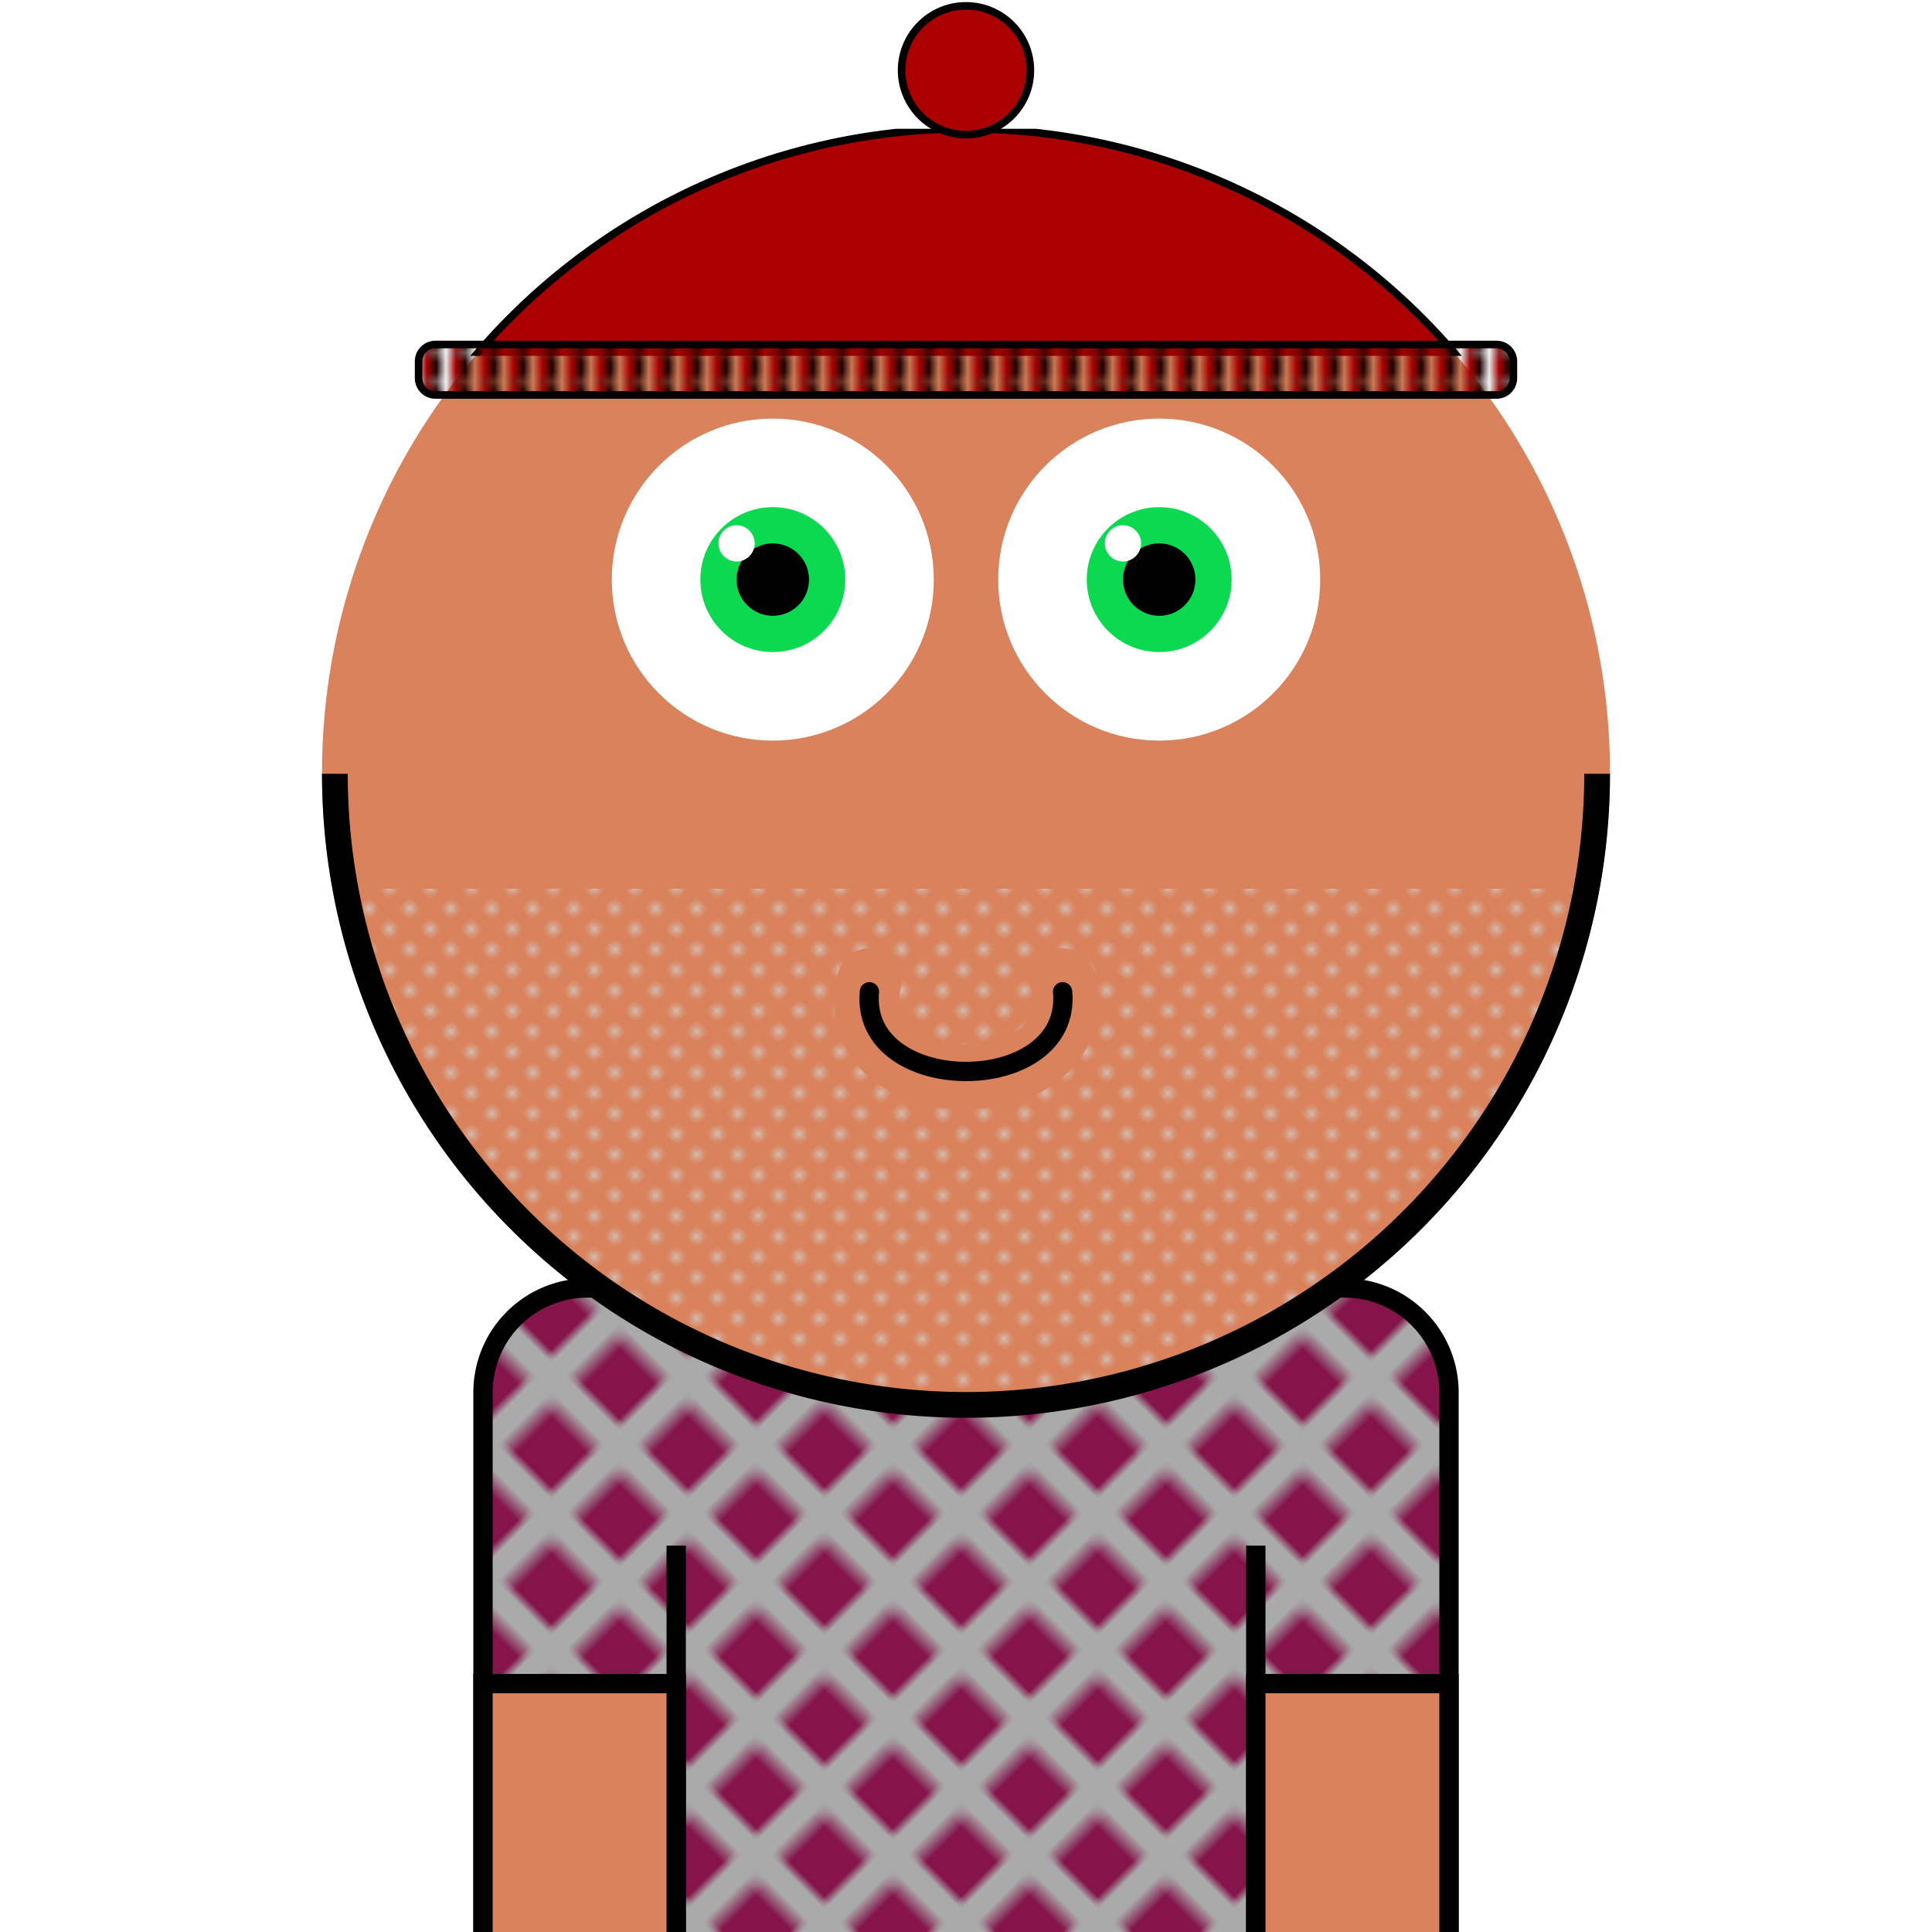 <svg xmlns="http://www.w3.org/2000/svg" id="natnerd-743475" viewBox="0 0 200 200" style="width: 200px; height: 200px;"><defs><pattern id="pattern_743475" x="0" y="0" width="10" height="10" patternUnits="userSpaceOnUse" patternTransform="rotate(45)"><rect x="0" y="0" width="200" height="200" stroke="none" fill="#85144b"></rect><line x1="0" y1="0" x2="200" y2="0" stroke="#aaaaaa" stroke-width="7"></line><line x1="0" y1="0" x2="0" y2="200" stroke="#aaaaaa" stroke-width="7"></line></pattern></defs><path stroke="#000000" stroke-width="2" transform="translate(50, 133.333)" fill="url(#pattern_743475)" d="
        M10.811,0
        h78.378
        a10.811,10.811 0 0 1 10.811,10.811
        v58.378
        a10.811,10.811 0 0 1 -10.811,10.811
        h-78.378
        a10.811,10.811 0 0 1 -10.811,-10.811
        v-58.378
        a10.811,10.811 0 0 1 10.811,-10.811
        z
    "></path><line x1="70" y1="200" x2="70" y2="160" stroke="#000000" stroke-width="2"></line><line x1="130" y1="200" x2="130" y2="160" stroke="#000000" stroke-width="2"></line><rect x="50" y="174.286" width="20" height="40" fill="#d9825b" stroke="#000000" stroke-width="2"></rect><rect x="130" y="174.286" width="20" height="40" fill="#d9825b" stroke="#000000" stroke-width="2"></rect><circle id="head-743475" cx="100" cy="80" r="66.667" fill="#d9825b"></circle><circle id="left-eye-white" cx="80" cy="60" r="16.667" fill="white"></circle><circle id="left-eye" cx="80" cy="60" r="7.5" fill="#0bda51"></circle><circle id="left-eye-black" cx="80" cy="60" r="3.75" fill="black"></circle><circle id="left-eye-light" cx="76.25" cy="56.25" r="1.875" fill="white"></circle><circle cx="120" cy="60" r="16.667" fill="white"></circle><circle cx="120" cy="60" r="7.5" fill="#0bda51"></circle><circle cx="120" cy="60" r="3.75" fill="black"></circle><circle cx="116.25" cy="56.25" r="1.875" fill="white"></circle><clipPath id="beard-cut-off-743475"><circle cx="100" cy="80" r="66.667"></circle></clipPath><defs><pattern id="beard-743475" x="0" y="0" width="2.5" height="2.5" patternUnits="userSpaceOnUse" patternTransform="rotate(45)"><circle cx="0.5" cy="0.5" r="0.5" stroke="none" fill="#d3d3d3"></circle></pattern></defs><rect x="33.333" y="92" width="133.333" height="66.667" fill="url(#beard-743475)" clip-path="url(#beard-cut-off-743475)"></rect><path stroke-width="6.667" stroke="#d9825b" fill="none" stroke-linecap="round" d="M 90 101.502 C 86.667 114.836, 113.333 114.836, 110 101.502"></path><path stroke-width="2" stroke="#000000" fill="none" stroke-linecap="round" d="M 90 102.669 C 89 113.669, 111 113.669, 110 102.669"></path><path fill="#000000" d="M 33.333 80.1 A 66.667 66.667 0 0 0 166.667 80.1 L 164 80.1 A 64 64 0 0 1 36 80.1 L 33.333 80.1 Z"></path><defs><pattern id="cap-743475" x="33.333" y="13.333" width="2.089" height="2.612" patternUnits="userSpaceOnUse"><rect id="cap_bg_rect" x="0" y="0" width="133.333" height="23.505" fill="#000"></rect><line x1="0" y1="0" x2="0" y2="23.505" stroke="#aa0000" stroke-width="2.35"></line></pattern></defs><clipPath id="cap-743475_clip2"><rect id="cap_rect2" x="33.333" y="13.333" width="133.333" height="23.505" fill="#aa0000"></rect></clipPath><clipPath id="cap-743475_clip-743475"><circle id="cap_clip_circle" cx="100" cy="80" r="66.667"></circle></clipPath><rect id="cap_rect" x="33.333" y="13.333" width="133.333" height="23.505" fill="#aa0000" clip-path="url(#cap-743475_clip-743475)"></rect><circle id="cap_clip_stroke_circle" cx="100" cy="80" r="66.667" stroke-width="0.783" stroke="#000" fill="none" clip-path="url(#cap-743475_clip2)"></circle><path stroke="#000" stroke-width="0.783" transform="translate(43.333, 35.663)" fill="url(#cap-743475)" d="
        M1.741,0
        h109.851
        a1.741,1.741 0 0 1 1.741,1.741
        v1.741
        a1.741,1.741 0 0 1 -1.741,1.741
        h-109.851
        a1.741,1.741 0 0 1 -1.741,-1.741
        v-1.741
        a1.741,1.741 0 0 1 1.741,-1.741
        z
    "></path><circle cx="100" cy="7.273" r="6.667" fill="#aa0000" stroke-width="0.783" stroke="#000"></circle></svg>